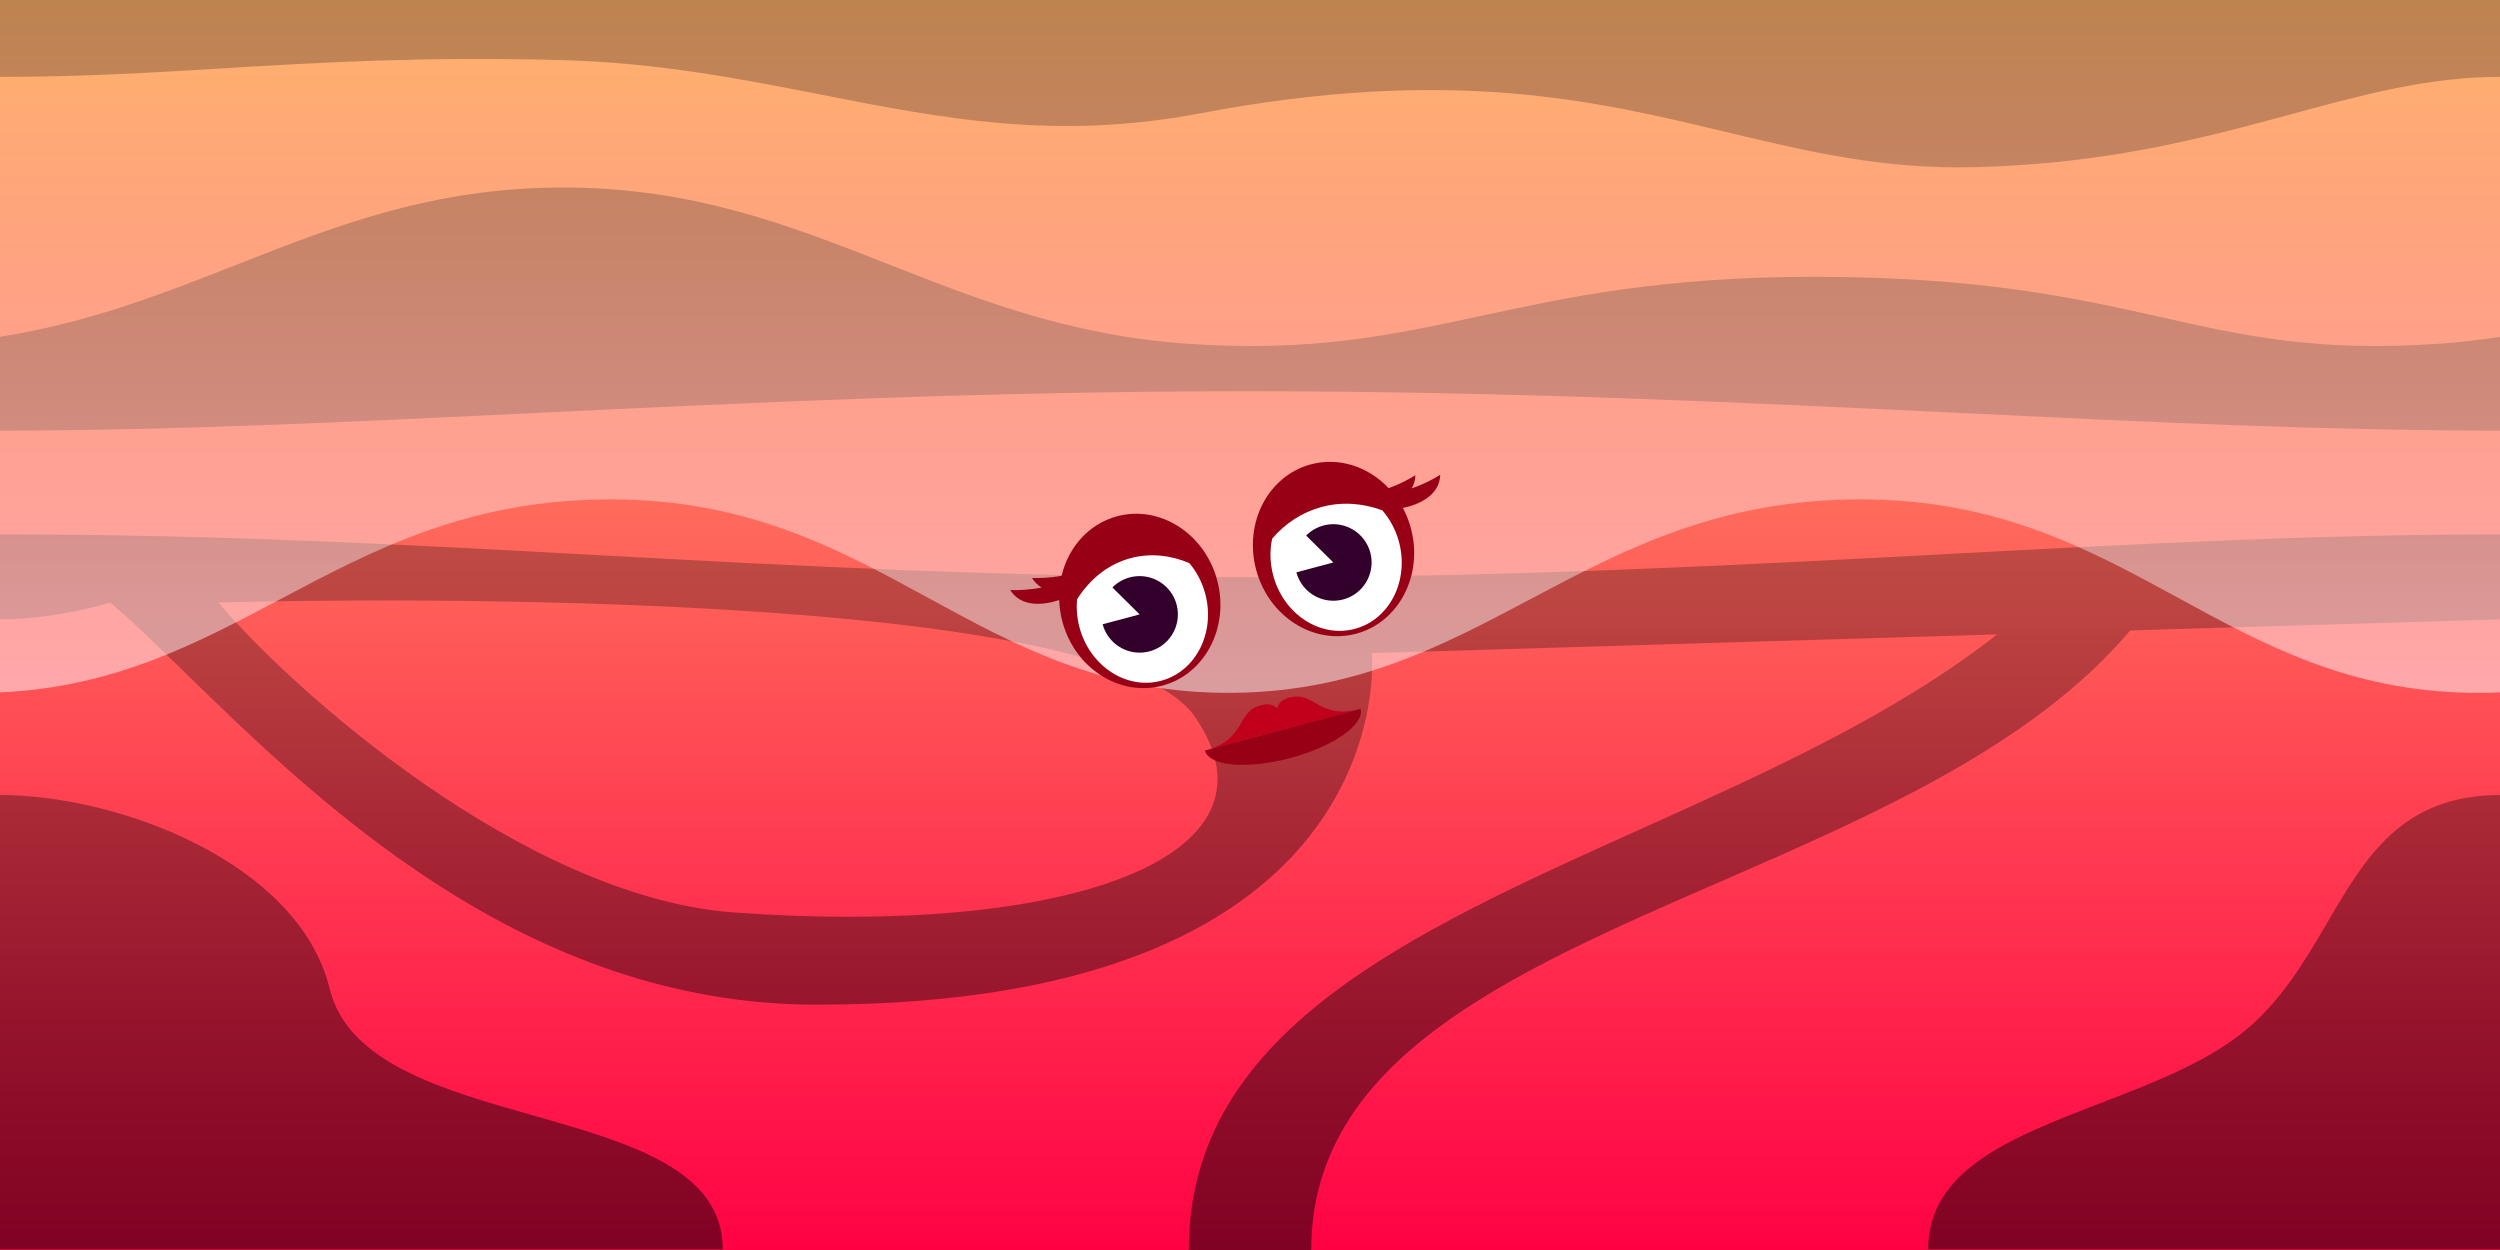 <svg width="4000" height="2000" viewBox="0 0 4000 2000" fill="none" xmlns="http://www.w3.org/2000/svg">
<rect x="0" y="0" width="4000" height="2000" fill="#333333" stroke="none"/>
<g clip-path="url(#clip0)">
<rect width="4000" height="2000" fill="url(#paint0_linear)"/>
<path fill-rule="evenodd" clip-rule="evenodd" d="M4000 0L0 0L0 123C131.668 123 242.594 116.286 357.035 109.359C510.297 100.083 669.864 90.424 894 96C1051.37 99.915 1185.76 126.296 1315.2 151.707C1507.78 189.51 1689.41 225.166 1919.5 181.5C2320.22 105.454 2550.98 160.726 2761.92 211.248C2890.78 242.11 3012.23 271.2 3160.5 267.5C3373.1 262.195 3528.79 219.938 3666.79 182.481C3782.59 151.05 3885.93 123 4000 123V0ZM378.886 423.39C537.007 361.208 692.652 300 901 300C1109.35 300 1264.99 361.208 1423.11 423.39L1423.12 423.391C1566.62 479.825 1712.17 537.061 1901 550.071C2099.24 563.73 2227.65 536.037 2369.76 505.388C2508.14 475.544 2659.51 442.898 2901 442.898C3169.61 442.898 3322.15 477.092 3457.73 507.48C3590.67 537.279 3707.28 563.418 3901 550.071C3935.35 547.705 3968.27 543.875 4000 538.852V689C3722.39 689 3438.35 675.32 3134.99 660.71L3134.99 660.71C2787.07 643.953 2413.73 625.973 1995.5 626C1578.38 626.027 1204.29 644.071 856.664 660.839L856.661 660.839C554.769 675.401 272.834 689 0 689L0 538.852C142.717 516.265 261.483 469.559 378.885 423.391L378.886 423.39ZM952.519 887.999L952.518 887.998C645.415 871.301 345.617 855 0 855L0 991C90.5 991 176.5 964 176.5 964C210.981 993.269 250.739 1032.02 295.896 1076.03L295.897 1076.03C508.643 1283.37 841.228 1607.5 1306.5 1607.5C2249 1607.5 2195 1045 2195 1045L3195.3 1015.07C3032.94 1142.93 2825.45 1236.35 2624.43 1326.85C2252.11 1494.49 1902 1652.12 1902 2000H2098C2098 1695.75 2413.76 1558.24 2751.28 1411.26C2996.32 1304.54 3252.83 1192.84 3408.31 1008.7L4000 991V855C3707.28 855 3420.9 870.22 3118.13 886.312L3118.12 886.312L3118.12 886.312C2778.56 904.358 2418.38 923.5 2005.5 923.5C1605.46 923.5 1274.96 905.53 952.519 887.999ZM1912 1147C1757.5 921.209 349.5 964 349.5 964C462.5 1098.83 836 1435.42 1175 1460C1706 1498.5 2066.5 1372.79 1912 1147ZM4001 1999H3085C3085 1871.22 3219.29 1819.53 3360.19 1765.3C3441.64 1733.95 3525.3 1701.74 3586.5 1653.5C3648.27 1604.8 3686.6 1539.35 3723.44 1476.41C3785.37 1370.65 3843.12 1272 4001 1272L4001 1999ZM1156.5 1999L0 1999L0 1272C191.164 1272 478.212 1380.71 527.5 1582C556.509 1700.47 706.743 1743.17 853.102 1784.77C1006.94 1828.49 1156.5 1870.99 1156.5 1999Z" fill="url(#paint1_linear)" style="mix-blend-mode:overlay"/>
<g style="mix-blend-mode:overlay" opacity="0.9">
<path fill-rule="evenodd" clip-rule="evenodd" d="M4000 0H0V1107.8C182.142 1099.81 314.132 1029.89 448.696 958.6C597.751 879.637 749.966 799 977 799C1196.09 799 1342.1 878.612 1486.02 957.089L1486.03 957.09C1623.59 1032.1 1759.24 1106.07 1955 1108.5C2160.9 1111.06 2303.3 1035.63 2448.7 958.6C2597.75 879.637 2749.97 799 2977 799C3196.09 799 3342.1 878.612 3486.03 957.089C3623.58 1032.1 3759.24 1106.07 3955 1108.5C3970.34 1108.69 3985.33 1108.45 4000 1107.8V0Z" fill="url(#paint2_linear)"/>
</g>
<path d="M2176.94 1134.18L1927.89 1200.92C1995.81 1182.72 1976.38 1139.39 2017.64 1128.33C2036.78 1123.21 2043.37 1133.8 2043.37 1133.8C2043.37 1133.8 2043.79 1121.33 2062.92 1116.2C2104.19 1105.14 2109.02 1152.38 2176.94 1134.18Z" fill="#C1001C"/>
<path d="M1927.89 1200.92C1927.89 1200.92 1927.89 1200.92 1927.89 1200.92C1934.59 1225.93 1995.78 1231.26 2064.56 1212.83C2133.33 1194.41 2183.65 1159.19 2176.95 1134.18C2176.95 1134.18 2176.95 1134.18 2176.95 1134.18L1927.89 1200.92Z" fill="#980016"/>
<path fill-rule="evenodd" clip-rule="evenodd" d="M1947.46 928.321C1967.5 1003.14 1928.33 1078.64 1859.96 1096.96C1791.59 1115.28 1719.91 1069.48 1699.86 994.664C1696.76 983.075 1695.07 971.47 1694.7 960.064C1670.03 968.351 1633.75 972.155 1616.4 944.075C1628.92 944.589 1648.12 943.813 1666.75 939.99C1660.73 936.538 1655.39 931.596 1651.18 924.768C1663.03 925.256 1680.88 924.584 1698.56 921.263C1709.41 875.595 1741.95 838.197 1787.36 826.028C1855.73 807.708 1927.41 853.506 1947.46 928.321Z" fill="#980016"/>
<path fill-rule="evenodd" clip-rule="evenodd" d="M1857.88 1089.21C1913.44 1074.33 1945 1012.01 1928.39 950.02C1923.35 931.198 1914.45 914.57 1902.93 900.957C1872.53 888.069 1840.24 884.664 1809 893.035C1773.22 902.623 1743.98 926.274 1723.35 958.807C1721.97 973.391 1723.14 988.667 1727.22 1003.92C1743.83 1065.91 1802.33 1104.1 1857.88 1089.21Z" fill="white"/>
<path d="M1779.86 939.934C1789.35 930.341 1801.74 924.152 1815.1 922.329C1828.47 920.506 1842.06 923.151 1853.77 929.853C1865.48 936.555 1874.65 946.939 1879.86 959.39C1885.06 971.841 1886.01 985.663 1882.55 998.707C1879.1 1011.75 1871.43 1023.29 1860.75 1031.52C1850.06 1039.76 1836.95 1044.23 1823.46 1044.24C1809.97 1044.26 1796.86 1039.81 1786.15 1031.6C1775.44 1023.39 1767.75 1011.87 1764.25 998.836L1823.38 983.005L1779.86 939.934Z" fill="#32002B"/>
<path fill-rule="evenodd" clip-rule="evenodd" d="M2009.83 911.609C2029.88 986.424 2101.55 1032.22 2169.93 1013.9C2238.3 995.582 2277.47 920.081 2257.43 845.266C2254.32 833.676 2249.98 822.783 2244.6 812.716C2270.11 807.558 2303.43 792.713 2304.41 759.721C2293.83 766.424 2276.8 775.357 2258.76 781.358C2262.25 775.36 2264.4 768.412 2264.63 760.391C2254.62 766.738 2238.82 775.084 2221.85 781.047C2189.62 746.925 2142.74 730.805 2097.33 742.974C2028.96 761.294 1989.78 836.794 2009.83 911.609Z" fill="#980016"/>
<path fill-rule="evenodd" clip-rule="evenodd" d="M2167.84 1006.16C2112.28 1021.05 2053.79 982.861 2037.18 920.871C2031.76 900.663 2031.47 880.419 2035.45 861.795C2056.48 837.388 2083.3 819.532 2114.64 811.133C2147.08 802.441 2180.39 804.942 2211.73 816.555C2223.8 830.414 2233.14 847.519 2238.35 866.968C2254.96 928.957 2223.39 991.276 2167.84 1006.16Z" fill="white"/>
<path d="M2089.82 856.88C2099.31 847.287 2111.7 841.099 2125.06 839.276C2138.43 837.453 2152.02 840.098 2163.73 846.799C2175.44 853.501 2184.61 863.885 2189.82 876.336C2195.02 888.787 2195.97 902.609 2192.51 915.653C2189.06 928.697 2181.39 940.232 2170.71 948.467C2160.02 956.701 2146.91 961.173 2133.42 961.188C2119.93 961.203 2106.82 956.759 2096.11 948.548C2085.4 940.337 2077.71 928.818 2074.21 915.782L2133.34 899.951L2089.82 856.88Z" fill="#32002B"/>
</g>
<defs>
<linearGradient id="paint0_linear" x1="1858.5" y1="2.28899e-05" x2="1858.5" y2="2024.16" gradientUnits="userSpaceOnUse">
<stop stop-color="#FFB26B"/>
<stop offset="1" stop-color="#FF0044"/>
</linearGradient>
<linearGradient id="paint1_linear" x1="2000.5" y1="0" x2="2000.5" y2="2000" gradientUnits="userSpaceOnUse">
<stop offset="0.489" stop-opacity="0.26"/>
<stop offset="1" stop-opacity="0.5"/>
</linearGradient>
<linearGradient id="paint2_linear" x1="1959.5" y1="1977" x2="1959.5" y2="-0" gradientUnits="userSpaceOnUse">
<stop stop-color="white"/>
<stop offset="1" stop-color="white" stop-opacity="0"/>
</linearGradient>
<clipPath id="clip0">
<rect width="4000" height="2000" fill="white"/>
</clipPath>
</defs>
</svg>
